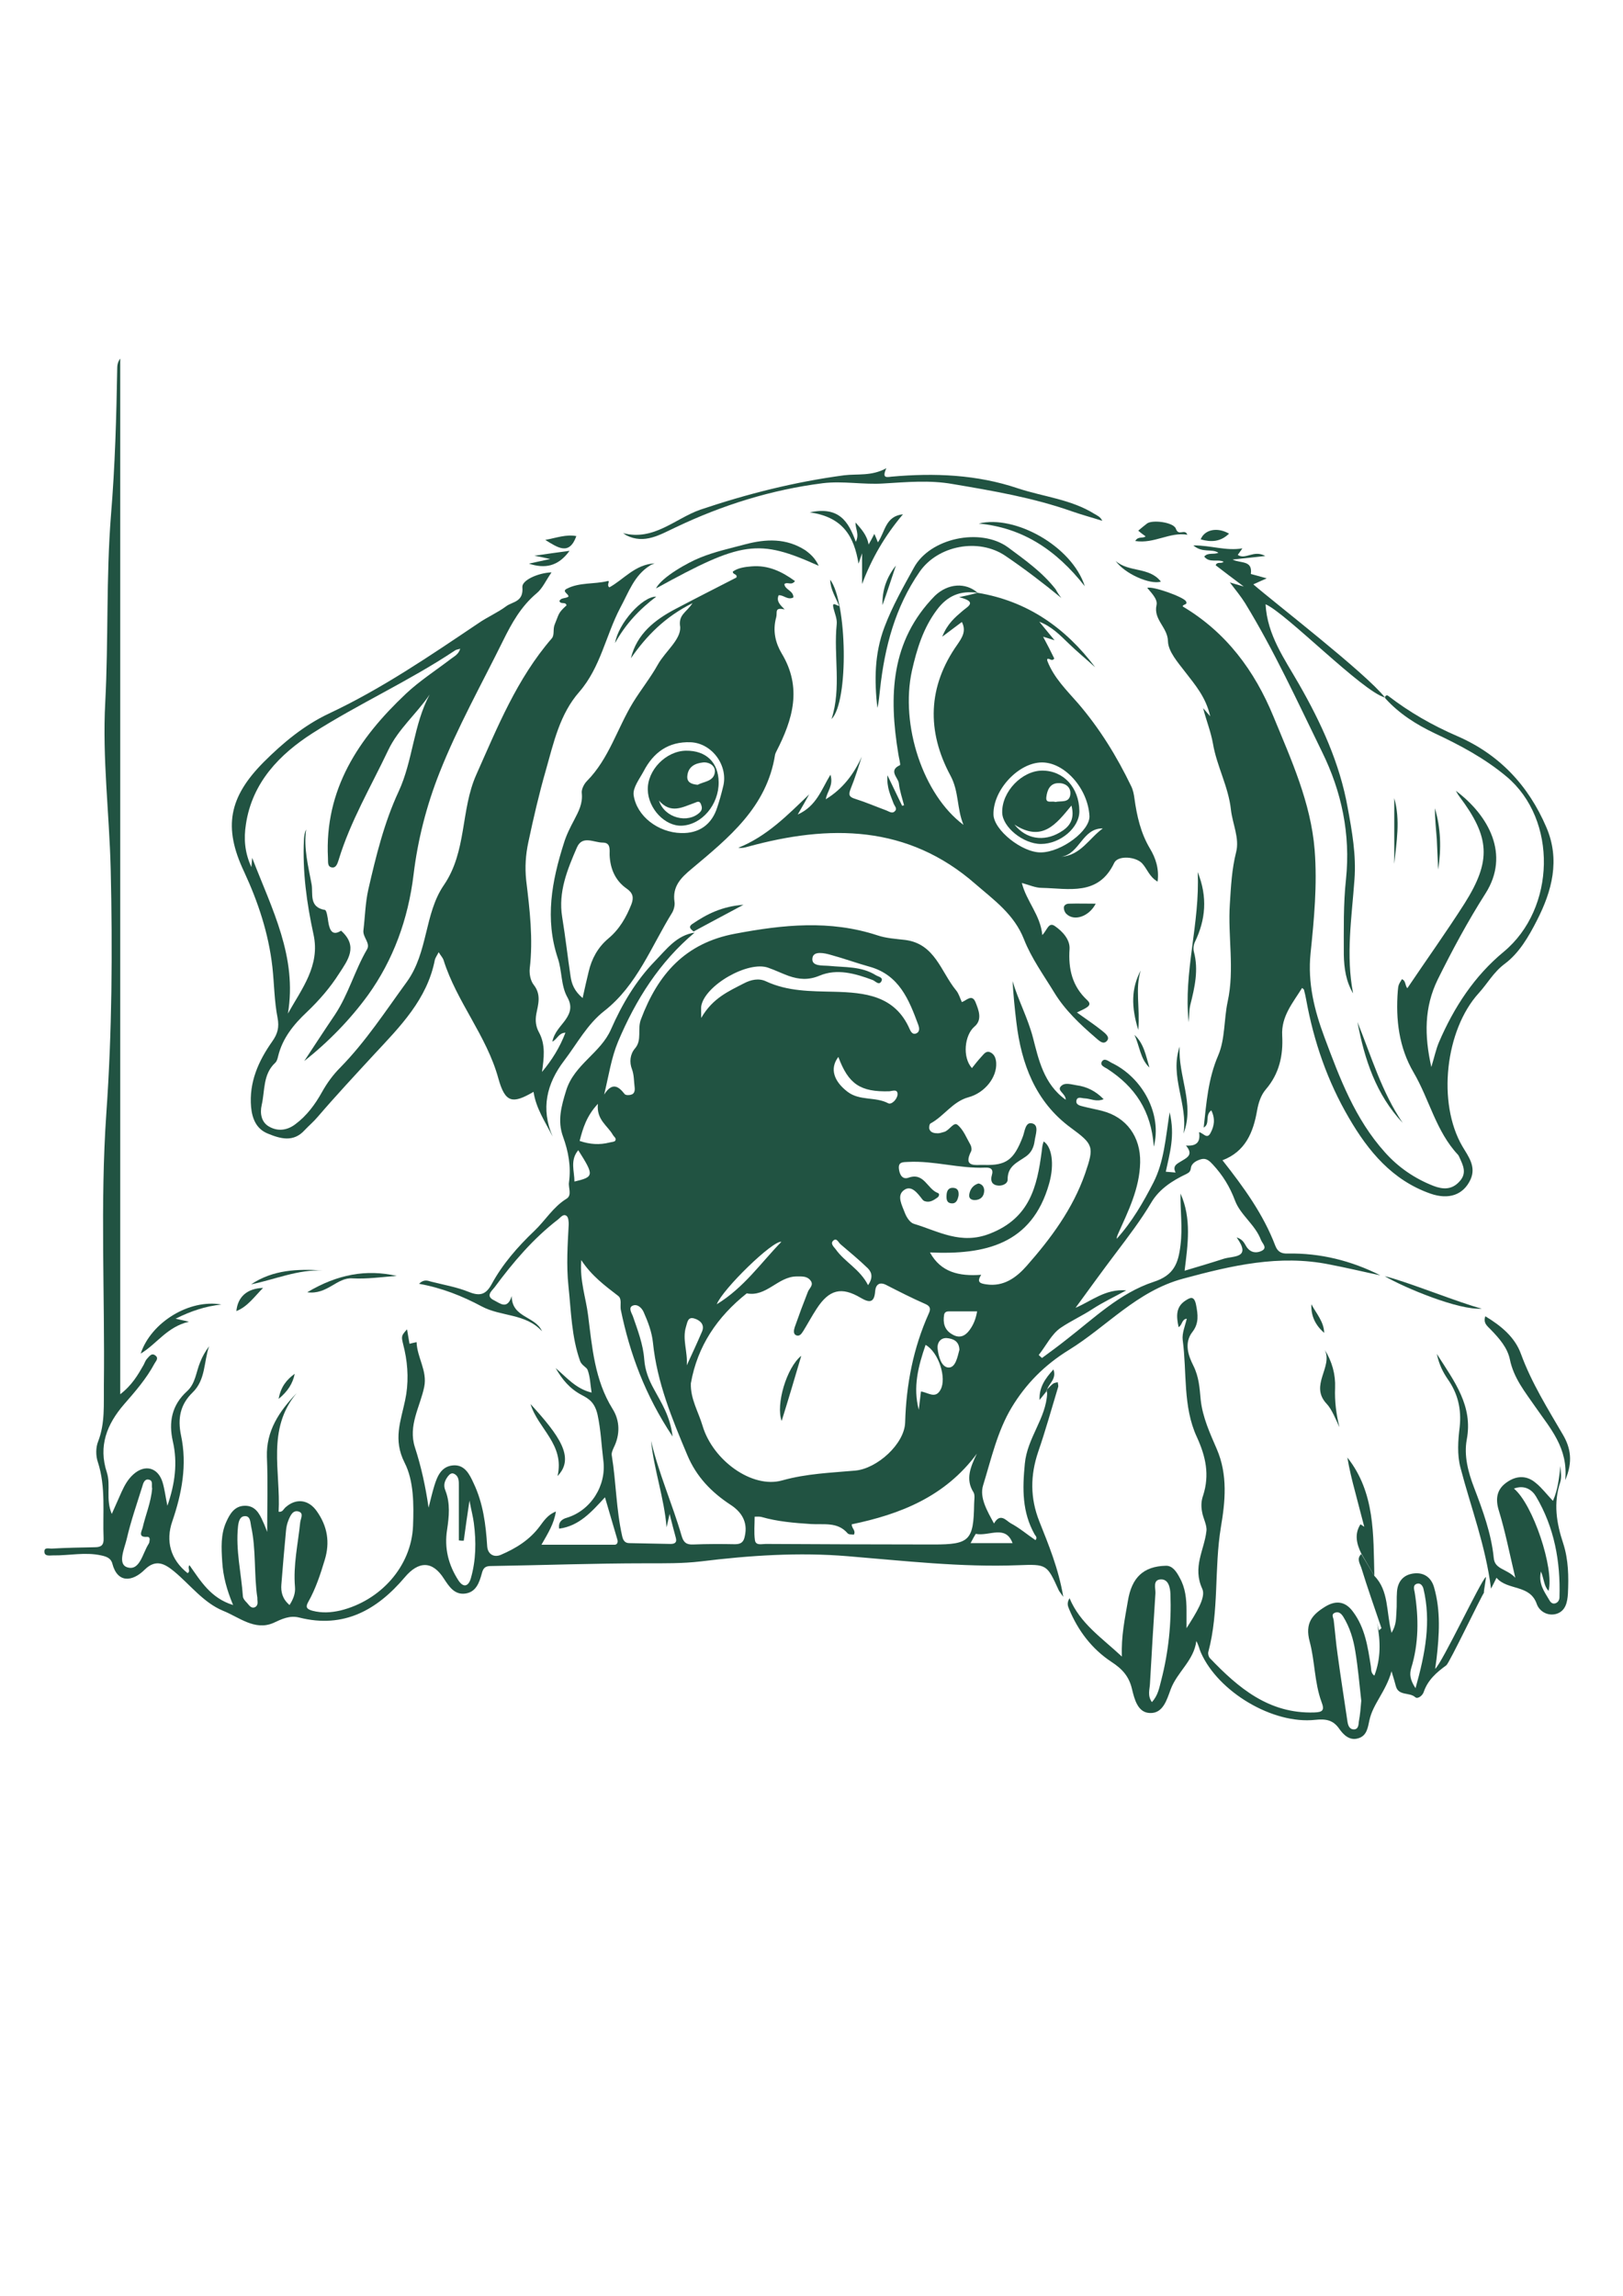 <?xml version="1.0" encoding="utf-8"?>
<!-- Generator: Adobe Illustrator 24.2.3, SVG Export Plug-In . SVG Version: 6.00 Build 0)  -->
<svg version="1.1" id="Layer_1" xmlns="http://www.w3.org/2000/svg" xmlns:xlink="http://www.w3.org/1999/xlink" x="0px" y="0px"
	 viewBox="0 0 595.3 841.9" style="enable-background:new 0 0 595.3 841.9; fill: #215342;" xml:space="preserve">
<g>
	<path d="M384.1,509.5c0.7-0.7,1.4-1.5,2.2-2.1c0.5-0.3,1.1-0.4,1.7-0.5c0,0.6,0.3,1.3,0.1,1.8c-2.4,7.9-4.6,15.9-7.3,23.7
		c-2.9,8.6-3,16.9,0.4,25.5c3.4,8.6,7,17.1,8.8,27.7c-1.1-1.6-1.5-2-1.7-2.5c-4.3-9.4-4.3-9.5-14.8-9.1c-21,0.8-41.7-1.6-62.5-3.3
		c-18-1.5-36-0.3-53.9,1.9c-6.8,0.8-13.6,0.7-20.4,0.7c-18.9,0-37.8,0.7-56.7,1c-2.1,0-2.8,0.8-3.3,2.8c-0.9,3.3-2.1,6.8-6.1,7.3
		c-3.9,0.5-5.9-2.6-7.8-5.5c-4.2-6.6-9.3-6.5-14.4-0.4c-10.1,11.9-22.3,18.8-38.6,14.7c-3.5-0.9-6.4,0.5-9.6,2
		c-6.8,2.9-12.6-2.2-18.4-4.5c-7.2-3-12-9.5-17.9-14.4c-3.4-2.8-6.7-4.7-10.8-0.7c-4.5,4.5-10,5.1-11.9-2.2c-0.5-2-2.2-2.6-4.1-3
		c-5.9-1.3-11.8,0.1-17.7,0c-1.1,0-3,0.4-3.1-1.2c-0.2-2,1.8-1.2,2.8-1.3c5.2-0.3,10.5-0.4,15.8-0.5c2.3,0,3.2-0.9,3.1-3.2
		c-0.4-9.3,0.9-18.8-2.1-28c-0.8-2.3-0.8-5.4,0.1-7.6c2.6-6.7,2-13.7,2.1-20.6c0.4-33.2-1.4-66.5,0.9-99.7
		c2.1-29.9,2.3-59.7,1.6-89.6c-0.5-20.3-3.1-40.7-2-61c1.2-22.9,0.3-45.9,2.1-68.7c1.5-18.1,2-36.1,2.3-54.2c0-1.1,0.3-2.2,1.1-3.3
		c0,126.3,0,252.6,0,379.8c4.3-3.3,6.5-7.1,8.6-10.8c0.4-0.8,0.7-1.7,1.3-2.3c0.8-0.8,1.6-2.2,3-1.1c1.3,1,0.2,2-0.3,2.9
		c-3,5.6-7.1,10.3-11.2,15c-6.3,7.3-9.5,15.3-6.3,25c1.5,4.7-0.5,9.8,1.8,15.2c1.4-3.1,2.5-5.6,3.6-8.1c1.1-2.4,2.3-4.6,4.3-6.4
		c4.2-3.8,9-2.6,10.7,2.8c0.8,2.6,1.1,5.4,1.8,8.7c2.8-8.1,3.8-15.8,2-23.6c-1.6-7.1-0.4-13.3,5.2-18.4c3.1-2.8,3.3-7,4.8-10.6
		c0.8-2.1,1.9-4,3.3-5.9c-2,5.7-1.2,12.3-6.1,17c-4.5,4.4-5.5,9.5-4.2,15.7c2.3,10.8,0.3,21.3-3.2,31.5c-2.5,7.2-0.7,14,5.6,19
		c1.3-0.7-0.2-1.9,0.7-2.9c4.1,5.8,7.8,12.1,16,14.6c-2.3-5.5-3.7-10.6-4-16c-0.3-4.9-0.6-9.9,1.5-14.5c1.3-2.9,3-5.8,6.7-5.9
		c3.8-0.1,5.4,2.7,6.7,5.7c0.7,1.4,1.2,2.9,1.6,3.9c0-8.9,0.3-18.2-0.1-27.5c-0.3-9.6,4.5-16.7,10.9-23.4
		c-11.1,13.3-5.8,28.8-6.6,43.5c1.5,0.2,1.8-1,2.5-1.6c3.9-3.5,8.5-2.9,11.5,1.4c3.9,5.5,4.9,11.4,2.9,17.9
		c-1.6,5.3-3.3,10.5-6,15.3c-1.1,1.9-0.7,2.7,1.5,3.3c3.5,0.9,6.8,0.7,10.3-0.1c14.6-3.6,26-16.1,26.6-31c0.3-7.8,0.3-16.6-3.1-23.2
		c-4.3-8.5-1.4-15.2,0.2-22.9c1.3-6,1.1-12.4-0.2-18.3c-1.1-5-1.7-4.9,0.9-7.7c0.3,1.9,0.6,3.5,0.9,5.3c0.8-0.2,1.6-0.4,2.6-0.6
		c0.2,5.7,4,10.5,2.8,16.4c-1.5,7.3-6,14.2-3.4,22.2c2.3,7.1,3.9,14.4,5,22.1c0.7-2.7,1.3-5.4,2.1-8c1.1-3.6,2.6-7.1,6.8-7.5
		c4.3-0.4,6.1,3.2,7.6,6.5c3.5,7.3,4.5,15.2,5,23.2c0.2,2.8,2.4,4.2,5,3.1c5.6-2.4,10.6-5.5,14.3-10.5c1.5-2,2.9-4.2,5.9-5.4
		c-0.7,4.5-2.8,7.8-5.3,12.2c9.4,0,18.1,0,26.8,0c0.9,0,1.3-0.8,1.1-1.7c-1.5-5-2.9-10-4.6-15.7c-4.9,5.3-9.4,10.5-16.8,11.5
		c-0.4-2.4,1-3.5,2.8-4c8.9-2.7,14.6-11.9,13.4-21c-0.7-5.6-0.9-11.1-2.1-16.7c-1-4.5-3.1-5.9-5.8-7.3c-4.4-2.3-7.2-5.7-9.6-9.9
		c4,3.4,7.4,7.6,13.2,9c-0.5-3-0.5-5.8-1.5-8.4c-0.4-0.9-2.1-1.6-2.7-3.1c-3.2-9-3.3-18.3-4.3-27.6c-0.8-7.6-0.3-15.1,0.1-22.6
		c0-1-0.1-2.6-0.8-3.1c-1.2-0.9-2.2,0.6-3.1,1.3c-9.1,7-16.5,15.7-23.3,24.9c-1,1.3-3.5,3.2-0.1,4.8c2.2,1.1,4.8,3.5,6.4-1.6
		c0,8,8.7,7.3,11.1,12.9c-6-6.6-15-5.3-22.1-9.1c-7.1-3.8-14.6-6.8-23-8.3c1.7-1.7,3.1-1.2,4.4-0.8c4.7,1.2,9.5,2,13.9,3.8
		c4,1.6,6.2,1,8.3-2.8c4-7.4,9.6-13.8,15.7-19.6c4-3.8,6.9-8.8,11.8-11.8c2.1-1.3,0.6-4,0.9-6c0.8-5.8-0.2-11.3-2.2-16.8
		c-2.1-5.8-0.6-11.2,1.2-17c3-9.5,12.6-13.6,16.4-22.3c4-9.1,9.1-17.8,16.1-25c4.2-4.3,8-9.6,14.7-10.5l-0.1,0
		c-12.9,10.8-21.6,24.6-28.1,40c-2.5,6-3.4,12.4-5.1,19.4c3-4.7,5.3-3,7.5-0.2c0.4,0.5,1.7,0.5,2.5,0.2c1.1-0.3,1.3-1.5,1.2-2.5
		c-0.3-2.3-0.2-4.7-1-6.8c-1-2.6-0.7-5.5,1.1-7.6c2.7-3.1,0.8-7.1,2.2-10.7c6.2-16.5,16.2-28,34.6-31.4c17.5-3.3,34.7-5.1,52.1,0.6
		c3.2,1.1,6.8,1.3,10.2,1.7c11,1.4,13.1,11.7,18.7,18.5c1,1.2,1.4,2.8,2.1,4.3c1.7-0.6,3.7-3.1,5,0c1.2,3,2.6,6.5-0.4,9
		c-3.6,3.1-4.5,11.2-0.9,15.2c1.1-1.4,2.2-2.8,3.4-4.1c0.9-0.9,1.7-2.4,3.3-1.7c1.6,0.7,2.1,2.3,2.2,3.9c0.3,5.3-4.2,11-10.2,12.6
		c-5.8,1.6-8.9,6.9-13.9,9.6c-0.4,0.2-0.6,1.5-0.4,2.1c0.5,1.3,1.8,1.5,3.1,1.5c0.8,0,1.5-0.3,2.3-0.5c1.9-0.5,3.5-3.8,4.9-2.6
		c2.2,1.8,3.3,4.8,4.8,7.4c0.3,0.6,0.5,1.7,0.2,2.3c-3.1,6.1,1.8,4.9,4.7,5c8.2,0.3,11-1.9,14.2-10.2c0.8-1.9,0.9-5.8,3.6-5
		c2.5,0.7,1.1,4.1,0.8,6.4c-0.3,2.3-1.2,4.3-3.2,5.7c-3.1,2.2-6.8,3.5-6.7,8.5c0,1.6-2.2,2.5-4,2.1c-2-0.4-2.3-2-1.8-3.7
		c0.7-2.3-0.5-2.9-2.4-2.8c-9.5,0.4-18.8-2.6-28.3-2.1c-1.8,0.1-3.6-0.1-3.4,2.4c0.2,2.1,1.2,4.2,3.5,3.4c5.8-2.1,6.9,4.2,10.8,5.6
		c0.8,0.3,0.4,1.3-0.2,1.7c-1.4,1-2.8,1.9-4.6,1.3c-0.4-0.1-0.8-0.5-1-0.8c-1.7-2.2-4-5.3-6.7-3.2c-2.7,2-0.6,5.6,0.4,8.3
		c0.6,1.6,1.9,3.6,3.3,4c9,2.7,17.2,7.8,27.9,3.6c14.6-5.7,17.3-17.2,19-30.2c0.1-0.6,0.1-1.1,0.2-1.7c0.1-0.6,0.3-1.3,0.5-1.9
		c2.9,1.8,4.1,8.1,2,15.5c-6.3,22.3-23.6,26.1-43.7,25.2c4,7.3,10.7,8.8,18.8,8.2c-1.9,2.9-0.1,3.2,1.8,3.5c6.5,1,11.2-2.6,14.9-6.8
		c8.9-10.1,16.9-20.9,21.4-33.8c3.4-9.9,3.1-10.7-5.2-16.8c-13.1-9.6-18.2-23.6-20-38.7c-0.6-4.9-1.1-10-1.4-15.1
		c2.1,7.1,5.6,13.5,7.5,20.8c2,7.7,3.9,17,12,22.7c0-2.3-3.3-3.3-1.8-4.9c1.4-1.6,3.8-0.7,5.8-0.4c3.7,0.5,7,2.1,9.9,5.1
		c-2.7,1.1-4.7-0.2-6.9-0.3c-1.1,0-2.8-0.9-3.1,0.9c-0.2,1.5,1.4,1.8,2.6,2.1c2.3,0.6,4.6,1,6.9,1.6c8.9,2.3,14.1,9.5,13.9,18.9
		c-0.2,9.6-4.4,17.9-8.2,26.4c-0.2,0.5-0.4,1-0.4,1.6c5.6-6.2,9.7-13.3,13.5-20.7c3.8-7.5,4.4-15.8,5.9-25.7
		c2.1,8.6,0,15.1-1.4,21.8c1.4,0.1,2.4,0.2,3.6,0.3c-1.4-2.7,1-3.4,2.3-4.3c2.2-1.3,4.2-2.4,1.5-5.6c3.9,0.3,5.4-1.3,4.8-4.9
		c1.5,0.2,2.9,2.8,4.2,0.3c1.4-2.6,1.8-5.2,0.3-8.3c-2.5,1.8-0.3,4.9-2.8,6.3c1-9,1.6-17.8,5.3-26.4c2.6-6,2.1-13.3,3.5-19.8
		c2.6-11.9,0-23.9,0.8-35.8c0.4-6.4,0.7-12.7,2.3-19c1.3-5.1-1.3-10.3-1.9-15.5c-0.9-8.5-5.2-16-6.6-24.3c-0.8-4.5-2.5-8.6-3.6-13
		c0.6,0.7,1.2,1.4,2.6,3c-1.6-7.1-5.6-11.6-9.2-16.3c-2.7-3.5-6.2-7.5-6.3-11.2c-0.1-5.2-5.4-7.9-4.2-13.3c0.5-2.1-1.8-4.4-3.4-6.3
		c1.8-0.8,13.3,3.3,14.2,4.9c0.8,1.4-1.2,1-1.2,1.9c16,9.5,26.4,23.6,33.3,40.4c6.5,15.8,13.7,31.5,15.1,48.9
		c1,12.7-0.2,25.3-1.5,37.9c-1.1,10.9,1.4,20.9,5.1,30.8c5.6,15,11.2,30,22.2,42.2c4.9,5.5,10.9,9.6,17.8,12.3
		c3.4,1.3,6.7,1.5,9.5-1.6c2.9-3.1,1.3-6,0-8.9c-0.1-0.3-0.3-0.6-0.5-0.9c-8.1-8.6-10.5-20.3-16.3-30.2c-5.4-9.2-6.6-19.4-5.8-29.9
		c0.2-2.1,0.2-2.2,1.5-4.3c1.5,0.5,1.1,2.3,2,3.3c7-10.4,14.3-20.6,21-31.1c9.9-15.7,9.3-24.3-1.9-39.2c-0.4-0.5-0.7-1-1.3-2.1
		c12.1,9.1,19.9,23.4,10.9,37.6c-6.5,10.2-12.2,20.8-17.6,31.7c-4.9,10.1-4.9,20.4-2.3,32c1.1-3.6,1.7-6.5,2.8-9.1
		c5.5-12.8,13-24.3,23.8-33.2c19-15.8,19.8-48.4,1-64.2c-8-6.7-17-11.5-26.4-15.9c-6.7-3.2-12.9-7.1-18-12.7c-0.6-0.6,0.3-1.6,1-1
		c0,0,0,0,0,0c7.8,6,16.2,10.8,25.2,14.7c15.5,6.7,26.2,18.1,32.8,33.5c5.1,11.9,2.1,23.3-3.5,34.2c-3,5.9-6.5,11.9-11.7,15.8
		c-4.2,3.1-6.4,7.3-9.6,10.8c-12.3,13.5-15.3,40.3-6,56.2c2.2,3.7,5.1,7.4,3,12.1c-2.6,5.7-8,7.6-14.8,5.2
		c-13.9-4.9-22.7-15.5-29.8-27.7c-7.9-13.5-12.9-28-15.7-43.4c-0.2-1.2-0.5-2.4-0.8-3.6c0-0.2-0.3-0.3-0.7-0.7
		c-3.4,5.5-7.7,10.4-7.3,17.5c0.4,7.3-1.1,14-6,19.7c-1.8,2.1-2.7,4.9-3.2,7.7c-1.4,8.1-4.3,15.1-12.7,18.3
		c7.8,9.9,15,19.8,19.4,31.4c0.9,2.3,2.4,2.9,4.6,2.8c11.9-0.2,23.2,2.6,33.9,8c-6.2-1.3-12.4-2.8-18.7-4
		c-18.4-3.7-35.8,0.4-53.6,5.2c-17.1,4.6-28,17.6-42,26.2c-8.9,5.5-15.7,12.4-20.9,21c-5.3,8.8-7.5,18.9-10.5,28.6
		c-1.4,4.5,1.5,9.4,4,14c2.3-4.1,4.5-1,6.1-0.1c3.2,1.7,6,4.1,9.1,6.2c0.8-0.9,0.1-1.5-0.3-2.1c-4.6-8.2-4.5-16.6-3.6-25.9
		c0.9-9.6,7.8-16.6,8.2-25.9C383.8,510.2,384,509.9,384.1,509.5z M253.4,507.3c-0.2,5.7,2.8,10.5,4.3,15.6
		c3.8,12.7,18.2,23.1,29.2,20c8.9-2.5,17.8-2.8,26.8-3.6c8-0.7,18.1-9.8,18.3-17.7c0.4-14,3-27.3,8.7-40c0.7-1.5,0.6-2.6-1.3-3.4
		c-4.8-2.1-9.5-4.5-14.2-6.9c-2.6-1.4-4-0.2-4.2,2.2c-0.3,4.3-2.1,4.3-5.2,2.5c-7.2-4.3-11.7-3.1-16.3,4c-1.7,2.6-3.2,5.4-4.8,8
		c-0.6,0.9-1.3,2.2-2.6,1.7c-1.3-0.5-0.9-2-0.6-3c1.5-4.3,3.1-8.6,4.8-12.9c0.5-1.4,2.3-2.5,1-4.2c-1.3-1.7-3.2-1.5-5.2-1.5
		c-6.8,0.1-11,7.6-18.2,6.2C263.1,482.9,255.8,493.6,253.4,507.3z M246.7,526.8c-10.1-15.2-15.7-30.4-19-46.5c-0.3-1.7,0.5-4-1-5.1
		c-4.8-3.7-9.7-7.3-13.5-13.1c-0.6,7.6,1.7,13.8,2.5,20.2c1.5,11.8,2.4,23.8,9,34.4c2.7,4.3,2.8,9.4,0.4,14.2
		c-0.4,0.9-0.9,2-0.7,2.9c1.6,9.8,1.6,19.8,3.8,29.5c0.3,1.4,0.9,2.6,2.6,2.6c5,0.1,10.1,0.2,15.1,0.3c1.3,0,2.5-0.3,2-2.2
		c-0.7-2.6-1.4-5.2-2.3-8.8c-0.5,2.3-0.8,3.6-1.1,4.9c-0.9-10.8-4.6-21-5.7-31.7c2.8,11.9,7.8,23.1,11.2,34.8
		c0.7,2.4,1.7,3.3,4.2,3.2c5.1-0.2,10.3-0.2,15.4-0.1c2.2,0,3.2-0.8,3.6-3c1.2-5.3-1.4-9-5.3-11.5c-7-4.6-12.5-10.3-15.8-18.2
		c-5.6-13.3-11.1-26.6-12.6-41.2c-0.4-3.9-1.8-7.6-3.4-11.2c-0.7-1.6-2.3-3.1-4-2.4c-1.7,0.7-0.5,2.6,0,3.8
		c1.8,5.2,3.8,10.4,4.2,15.9c0.3,4,1.6,7.4,3.6,11C242.6,514.5,245.8,519.3,246.7,526.8z M433,437.7c4.1,9.1,2.7,18.6,1.5,28.3
		c5-1.5,9.8-2.9,14.4-4.4c3.6-1.1,10.2-0.1,4.7-7.8c2.6,0.8,2.9,2.5,3.8,3.7c1.5,2,3.6,2.1,5.4,1.2c2.2-1.1,0.2-2.7-0.3-4
		c-2.1-5.6-7.5-9.1-9.5-14.4c-1.9-5.1-4.5-9.3-8.1-13.2c-1.2-1.3-2.4-2.5-4.3-2c-1.8,0.5-3.6,1.5-3.8,3.3c-0.2,1.3-0.7,1.6-1.6,2.1
		c-5.1,2.4-9.9,5.5-12.8,10.3c-3.9,6.6-8.5,12.6-13.1,18.7c-5,6.6-9.9,13.4-14.8,20.1c5.9-2.5,10.9-7,18.6-6.4
		c-4.6,2.5-8.6,4.4-12.3,6.8c-3.8,2.5-8,4.4-11.7,6.9c-3.4,2.3-5.4,6.6-8.1,10c0.4,0.4,0.8,0.8,1.2,1.1c3-2.2,6-4.4,8.9-6.7
		c10.2-7.9,19.6-17.1,32-21.2c7.5-2.4,9.1-6.8,9.9-13.5C433.8,450.1,432.9,444,433,437.7z M358.3,533.1
		c-11.7,15.8-28.1,22.2-45.9,25.9c0,1.6,1.6,2.2,0.8,3.8c-0.7-0.1-1.9,0-2.3-0.5c-3.7-4.3-8.7-3.1-13.4-3.4
		c-6.2-0.4-12.3-0.9-18.2-2.6c-0.8-0.2-1.7-0.1-2.5-0.1c0,2.9-0.3,5.8,0.1,8.6c0.3,2.1,2.5,1.4,3.9,1.4c20.6,0.1,41.2,0.2,61.7,0.2
		c13.1,0,14.6-1.5,14.8-14.8c0-1.5,0.4-3.2-0.2-4.3C354,542.5,356,537.9,358.3,533.1z M257.2,373.3c4.2-7.3,10.1-9.8,15.7-12.7
		c2.5-1.3,5.4-2,8.1-0.7c8,3.7,16.4,3.6,24.9,3.8c11.3,0.3,22.4,1.3,27.8,13.8c0.4,0.9,1.1,2,2.3,1.5c1.5-0.6,1.2-2.1,0.8-3.2
		c-3.4-9.2-7-18.3-17.9-21.3c-4.7-1.3-9.3-3-14.1-4.3c-2.4-0.7-6.4-1.6-6.8,1.1c-0.5,3.2,3.7,2.7,6,2.9c5.9,0.6,11.9,0.1,17.2,3.4
		c0.9,0.6,3,0.8,2,2.4c-0.9,1.4-2.1-0.2-3.1-0.6c-6.4-2.4-13.1-4.3-19.5-1.6c-4.1,1.7-7.5,1.4-11.3,0.1c-2.5-0.9-4.9-2.1-7.5-3
		c-7.3-2.7-23.3,6.4-24.6,14.1C257.1,369.8,257.2,370.7,257.2,373.3z M170.1,565c-0.6,0-1.2,0-1.8-0.1c0-6.7,0-13.3,0-20
		c0-1.6,0.1-3.5-1.7-4.4c-0.9-0.5-1.7,0.1-2.3,0.9c-1.2,1.6-1.8,3.2-0.9,5.3c1.8,4.6,1.3,9.5,0.6,14.2c-1.1,6.9,0.5,13,4.1,18.6
		c1.8,2.8,3.7,2.4,4.6-0.7c1.9-6.6,2-13.4,1.1-20.3c-0.3-2.3-0.9-4.5-1.6-8.2C171.3,556.2,170.7,560.6,170.1,565z M94.4,586
		c-1.3-8.7-0.4-17.7-2.3-26.3c-0.3-1.4-0.2-3.7-2.2-3.7c-2,0-2.4,2.1-2.6,3.8c-0.9,8.7,1.2,17.1,1.8,25.7c0.1,0.8,0.8,1.6,1.4,2.2
		c0.8,0.8,1.5,2.3,3,1.7C95,588.6,94.3,587.1,94.4,586z M55.8,545.9c-0.3-1.2,0.5-3-1.3-3.3c-1.5-0.3-2,1.4-2.3,2.5
		c-2,6.4-4.2,12.7-5.7,19.2c-0.8,3.5-3.6,9.4,0.3,10.5c4.5,1.3,5.5-5.2,7.7-8.6c0.2-0.3,0.3-0.6,0.3-0.9c0.2-0.8,0.2-1.8-0.9-1.7
		c-3.3,0.2-2-1.9-1.6-3.3C53.4,555.5,55.4,550.9,55.8,545.9z M106.2,588.6c1.4-2.2,2.2-4.3,2-6.6c-0.7-8,1.1-15.8,1.9-23.6
		c0.1-1.4,1.5-3.5-0.6-4.1c-2.1-0.6-3,1.5-3.7,3.2c-0.5,1.2-0.8,2.6-0.9,3.9c-0.6,6.5-1.2,13.1-1.7,19.7
		C103,583.7,103.5,586.3,106.2,588.6z M339.5,493.2c-2.7,7.8-4.7,15.5-2.5,23.8c0.3-2.2,0.5-4.5,0.8-6.7c2.6,0.3,5.3,2.9,7.2-0.7
		C347.3,505.4,344.3,495.9,339.5,493.2z M307.5,387.6c-3.3,4.3-1.6,9,3.4,12.8c4.5,3.4,10.2,1.7,14.9,4.2c1.2,0.6,3.2-1.4,3.4-3.1
		c0.2-2.3-1.9-1.4-3-1.3C315.6,400.5,311.2,397.6,307.5,387.6z M212.6,418.4c3.8,1.3,7.3,1.5,10.9,0.6c0.7-0.2,1.7-0.2,2.1-0.6
		c0.7-0.9-0.4-1.5-0.8-2.2c-1.9-3.4-6.1-5.5-5.5-11.4C215.1,409.3,213.8,413.8,212.6,418.4z M358.4,480.9c-3.7,0-7,0-10.3,0
		c-0.8,0-1.6,0.2-1.8,1.2c-0.5,3,0.1,5.6,2.9,7.2c2.6,1.6,4.7,0.8,6.4-1.5C357,485.9,357.9,483.8,358.4,480.9z M262.9,478.3
		c10-6.1,16.1-15.1,23.7-22.9C283.5,454.8,265.1,472.7,262.9,478.3z M251.9,500.7c1.9-4.1,3.8-8.2,5.6-12.4c1.1-2.6-0.8-4.2-2.9-4.8
		c-2.4-0.7-2.5,1.6-3,3.1C250.2,491.2,252.3,495.8,251.9,500.7z M318.4,471.3c1.8-2.6,1.5-4.6-0.1-6.2c-3.2-3.1-6.6-5.9-10-8.8
		c-0.8-0.7-1.4-2.4-2.6-1.4c-1.3,1.1,0.1,2.3,0.8,3.2C309.8,462.8,315.4,465.4,318.4,471.3z M351.9,495c-0.1-3.2-2.3-4.1-4.7-4.3
		c-2.3-0.1-3.5,1.8-3.3,3.8c0.3,2.9,1.4,6.9,4,7C350.5,501.6,351.2,497.6,351.9,495z M212.1,421.8c-3.1,3.7-1.4,7.7-1.4,11.5
		C217.9,431.6,218,431.1,212.1,421.8z M371.4,565.9c-2.6-6.9-8.6-2.4-13.5-3.4c-0.4,0.6-1,1.7-1.9,3.4
		C361.7,565.9,366.8,565.9,371.4,565.9z"/>
	<path d="M254,221.2c-10.1,5-16.9,12-22.6,20.2c2.2-9,8.8-14.1,16.4-18.1c7.4-3.9,14.9-7.7,22.3-11.5c0.5-1.4-1.4-1-1.3-2.2
		c2-1.4,4.5-1.7,6.9-1.9c6.1-0.5,11.1,1.9,15.9,5.4c-1.4,1.8-2.7,0.1-3.9,1.1c0.2,2.1,3.4,2.4,3.3,4.9c-2.1,1.1-3.6-1-5.4-0.8
		c-0.9,2.1,0.4,3.4,2.2,5.2c-3.9-0.9-2.6,1.1-3.1,2.9c-1.4,5-0.2,9.5,2,13.2c7.6,12.6,4.1,24.2-1.9,35.9c-0.2,0.4-0.4,0.8-0.5,1.2
		c-3,19.3-17,30.5-30.7,42c-4,3.3-7,6.5-6.2,12c0.2,1.2-0.2,2.8-0.8,3.9c-7.7,12.4-12.9,26.7-24.9,36.1c-6.3,4.9-10,12-14.8,18.3
		c-6.4,8.4-8.6,17.6-4.2,27.8c-2.7-5.4-6.1-10.3-7-16.4c-7.7,4.5-10.4,4.1-12.9-4.9c-4.3-15.7-15.3-28.1-20.1-43.4
		c-0.3-0.9-1-1.6-1.8-2.9c-0.6,1.2-1.2,2-1.4,2.8c-2.8,14.5-12.8,24.5-22.2,34.6c-7,7.6-14,15.1-20.7,22.9c-1.5,1.8-3.3,3.3-4.9,5
		c-4.1,4.5-8.9,3.1-13.5,1.2c-4.2-1.7-5.7-5.5-6.1-9.7c-0.8-9.1,2.7-16.9,7.7-24c2-2.8,2.7-5.2,2-8.8c-1.2-6.1-1.2-12.4-1.9-18.7
		c-1.4-12.2-5.2-23.7-10.4-34.9c-7.7-16.3-5.5-27.3,7.2-40.1c7.1-7.1,14.8-13.5,23.9-17.8c19.4-9.1,37.1-21.2,54.8-33.1
		c3.3-2.3,7.1-3.9,10.3-6.3c2.3-1.7,6.4-1.5,5.9-7c-0.2-2.5,5.7-5.2,10.7-5.4c-2.1,3-3.3,5.9-5.5,7.7c-5.7,4.8-9.1,10.9-12.3,17.4
		c-7.9,16-16.7,31.7-23.3,48.4c-4.8,12.1-8,24.8-9.5,37.3c-2,16.5-7.5,31.4-16.7,44.2c-6.4,8.8-14.4,17.1-23.4,24.2
		c3.7-5.6,7.4-11.3,11.2-16.9c5-7.5,7.3-16.3,11.8-24c1.4-2.3-1.6-4.5-1.3-7c0.6-5,0.7-10.1,1.8-15c2.8-12.2,5.8-24.5,11.1-35.9
		c5.3-11.4,5.4-24.4,11.4-35.6c-4.8,7.1-11.5,12.6-15.2,20.4c-6.3,13.3-13.9,26.1-18.2,40.3c-0.4,1.2-0.9,3-2.5,2.7
		c-1.7-0.3-1.3-2.1-1.4-3.4c-1.3-25.3,11.3-44,28.6-60.3c5-4.7,10.9-8.5,16.4-12.7c1.3-1,2.9-1.7,3.5-3.8c-0.9,0.3-1.5,0.3-2,0.7
		c-16.8,11.2-35.3,19.5-52.2,30.3c-12,7.7-22.1,18-24.4,33.4c-0.8,5.2-0.5,10.2,2,15.7c0.1-1.3,0.2-1.9,0.3-3.4
		c7.3,18.9,16.6,36.4,13.1,57.1c5.1-9.1,11.9-17.6,9.4-29c-2.5-11.5-4.1-23.1-3.5-35c0.1-1.2,0.2-2.3,0.8-3.5
		c-1,6.9,0.8,13.5,2,20.1c0.6,3.4-1.1,8.4,4.9,9.4c0.6,0.1,1,2.8,1.2,4.3c0.5,3.3,1.6,5.3,4.7,3.3c6.4,5.7,2.5,10.8-0.7,15.7
		c-3.3,5.2-7.3,9.8-11.8,14.1c-4.8,4.5-9,9.6-10.6,16.3c-0.2,0.9-0.5,1.9-1.1,2.4c-4.5,4.2-3.7,10.2-4.9,15.4c-0.7,3-0.2,6.4,2.8,8
		c3.2,1.8,6.6,1.3,9.5-0.9c4.2-3.1,7.3-7.3,9.8-11.8c1.9-3.4,4.1-6.4,6.8-9.1c9.3-9.5,16.5-20.6,24.3-31.3
		c7.9-10.9,6.4-25,13.6-35.5c8.5-12.4,6.1-27.5,11.9-40.5c7.8-17.5,14.9-35.2,27.7-50c1.1-1.3,0.3-3.4,1.1-5.2
		c1.6-3.8,1.1-4,4.3-6.9c-0.3-1.5-2.2-0.2-2.6-1.6c0.6-1.3,2.1-0.8,3.3-1.6c0.2-1-2.6-1.9-0.6-2.9c4.6-2.4,10-1.6,14.9-2.8
		c1.3-0.3-0.5,1.4,0.7,2.3c5.3-2.9,9.4-8.4,16.6-8.8c-0.6,0.3-1.2,0.4-1.7,0.8c-5.8,3.6-7.8,9.8-10.9,15.5
		c-5.3,10.1-7.2,21.8-15,30.8c-7.2,8.2-9.4,18.6-12.3,28.8c-2.5,8.7-4.5,17.4-6.4,26.3c-1,4.7-1.3,9.2-0.8,14
		c1.3,10.8,2.6,21.5,1.3,32.4c-0.2,2,0.3,4.5,1.5,6c2.8,3.6,1.6,7.1,0.9,10.7c-0.4,2.4-0.2,4.5,1,6.7c2.5,4.6,1.8,9.5,1.1,14.5
		c3.6-4.3,6.5-8.9,8.6-14.4c-2.5,0.1-2.9,2.3-4.8,3.3c0.7-3.5,3.1-5.6,4.8-8c1.9-2.7,2.5-5.1,0.7-8.3c-2.4-4.3-1.9-9.6-3.5-14.3
		c-4.8-14.4-2.2-28.3,2.2-42.1c0.9-3,2.3-5.8,3.8-8.6c1.6-3.1,3.2-6,2.8-9.8c-0.2-1.4,0.8-3.4,1.9-4.5c8.1-8.2,11.1-19.3,16.9-28.8
		c2.9-4.7,6.5-9.2,9.1-13.9c2.7-4.8,8.4-9.1,8.2-13.7C248.7,225.4,251.7,224.7,254,221.2z M213.7,366c0.8-3.7,1.5-6.7,2.2-9.6
		c1.1-4.8,3.4-9,7.2-12.2c4.1-3.4,6.6-7.8,8.5-12.6c0.9-2.4,0.6-4.1-1.7-5.7c-4.2-2.9-6.1-7.3-6.3-12.4c0-2,0.4-4.5-2.5-4.5
		c-3.3,0-7.5-2.8-9.5,1.8c-3.5,8.1-6.9,16.3-5.4,25.5c1.2,7.3,2,14.6,3.1,21.9C209.7,360.8,210.6,363.4,213.7,366z M249.8,305.5
		c6.6,0.2,11.3-3.1,13.3-9.5c0.8-2.4,1.5-4.9,2.1-7.4c2.1-7.7-4-16.1-11.9-16.4c-8.1-0.3-13.6,3.7-17.2,10.6c-1.5,2.8-4,6-3.7,8.7
		C233.5,299.4,241.5,305.3,249.8,305.5z"/>
	<path d="M358.6,217.4c18.2,3,32.2,12.8,43.1,27.3c-3.2-2.9-6.6-5.7-9.7-8.7c-3.2-3.1-6.3-6.3-10.8-8c1.7,2.1,3.4,4.1,5.6,6.8
		c-1.6-0.5-2.5-0.8-4.2-1.3c1.6,3,2.9,5.5,4.1,8c-1,1.3-1.7-0.3-2.6,0.2c0,0.2,0,0.6,0.1,0.8c2.4,6.1,7,10.6,11.2,15.4
		c7.9,9.2,14.2,19.4,19.5,30.4c0.7,1.4,1,3,1.2,4.5c0.9,6.5,2.3,12.7,5.7,18.4c2.1,3.5,3.4,7.4,2.8,12.1c-3-1.7-3.8-4.6-5.6-6.6
		c-2.3-2.6-8.9-3.1-10.3-0.3c-5.8,12.3-16.7,9.4-26.6,9.2c-2.3,0-4.7-1.1-7.3-1.8c1.7,6.8,6.8,11.7,7.5,19.1
		c1.8-1.8,2.3-4.9,4.6-3.3c2.9,2,5.6,5,5.4,8.4c-0.5,7.4,1,13.7,6.5,18.8c2,1.9,0,2.7-3.8,4.5c3.6,2.6,6.5,4.5,9.1,6.6
		c1.1,0.9,3.1,2.3,2,3.7c-1.4,1.8-3.1-0.1-4.3-1.1c-5.7-4.9-11.2-10.1-15.1-16.5c-3.9-6.4-8.4-12.6-11.1-19.5
		c-3.6-9.2-11-14.4-17.8-20.3c-24.9-21.8-53.6-21.9-83.5-13.7c-1.1,0.3-2.1,0.6-3.5,0.4c10.5-4.2,18.1-12,26-19.6
		c-1.2,2.2-2.4,4.3-4.2,7.4c6.9-3.1,8.7-9.2,12-14.6c1.2,4-1.3,6.2-1.7,9c6.2-3.8,10.2-9.1,13.2-15.6c-1.3,3.9-2.5,7.9-4.1,11.8
		c-0.9,2.3-0.5,3,1.8,3.7c3.8,1.2,7.5,2.8,11.3,4.2c1,0.4,2.2,1.3,3.1,0.3c1.1-1-0.2-2-0.5-3c-1-2.8-2.5-5.5-2.2-10.2
		c2.2,4.6,3.8,7.9,5.4,11.2c0.2-0.1,0.5-0.1,0.7-0.2c-0.7-2.7-1.6-5.3-1.9-8c-0.2-2.1-4-4.7,0.4-6.7c0.3-0.2-0.4-2.7-0.6-4.1
		c-3.5-21.2-2.9-41.4,13.4-58C347.7,213.9,354.2,213.5,358.6,217.4c-6.3-0.9-11.1,1-15,6.3c-5,6.7-7.3,14.3-9.1,22.2
		c-4.4,20,4.1,45.6,18.9,56.6c-2.5-6-1.6-12.2-4.8-18.1c-8.7-16.2-8.4-32.6,2.6-48.1c1.7-2.5,3.3-4.9,1.6-8.2
		c-2.1,1.6-4.2,3.1-7.2,5.4c1.9-4.8,4.7-7.1,7.5-9.5c2-1.7,5.5-3.3-1.3-5C355,218.3,356.8,217.9,358.6,217.4z M382.2,279.6
		c-8.6,0-18,10.1-17.8,19.1c0.1,5.7,10.5,14,17.4,13.9c7.6-0.1,18.1-8,17.8-13.4C399,289.1,390.5,279.6,382.2,279.6z M404.5,303.8
		c-7.6-0.1-8.4,9.4-15.3,10.4C396.4,313.7,399.5,307.4,404.5,303.8z"/>
	<path d="M504.1,577.9c5.4,5.5,4.3,13.2,6.3,20.9c1.9-3.1,1.6-5.5,1.8-7.7c0.2-2.5,0-4.9,0.2-7.4c0.3-3.9,2.5-6.3,6.3-6.7
		c3.7-0.4,6.3,1.6,7.3,5.1c2.5,8.7,1.9,17.5,0.9,26.3c-0.1,0.9-0.3,1.9-0.5,3.6c2.5-2,16.7-32.2,18.6-33.7c0.2,0.1-0.9,5.6-0.7,5.8
		c-0.9,1.1-12.7,25.8-13.8,26.6c-3.6,2.6-6.8,5.4-8.3,9.8c-0.4,1.3-2.2,2.7-3.1,1.9c-2.1-1.9-6.1-0.4-7.1-4
		c-0.3-1.2-0.7-2.5-1.6-5.5c-2.1,7.5-6.8,11.9-8.1,17.9c-0.6,2.7-0.9,5.8-4.2,6.7c-3.1,0.9-5.3-1.3-6.8-3.4c-2.3-3.4-5-3.8-8.9-3.4
		c-15.5,1.7-35.5-10.2-41.9-24.6c-0.6-1.3-0.8-2.7-1.7-4.3c-0.9,7.2-7,11.3-9.4,17.7c-1.4,3.8-2.8,8.9-7.6,8.7
		c-4.5-0.1-5.7-5.1-6.6-8.8c-1.1-4.7-3.6-7.4-7.6-10c-7.1-4.7-12.2-11.4-15.5-19.4c-0.4-1-0.9-2.1,0.2-3.9
		c3.9,9.3,11.7,14.4,19.2,21.4c-0.3-7.5,1.1-13.9,2.2-20.4c1.4-8.6,5.7-12.7,13.9-12.9c2.5-0.1,4,2.3,5.1,4.4
		c2.1,3.7,2.5,7.8,2.5,12c0,1.6,0,3.2,0,6.5c3.5-5.5,7.2-11.3,5.8-14.4c-3.7-8,0.7-14.2,1.5-21.2c0.3-2.2-1.2-4.6-1.6-7.1
		c-0.4-2.2-0.3-4,0.4-6c2.4-7.5,1-14.2-2.3-21.4c-5.2-11.2-3.6-23.7-5.2-35.6c-0.3-2.5,0.9-5.2,1.5-7.8c-1.9,0.2-1.6,2.3-3,3.1
		c-0.8-3.8-1.2-7.4,2.6-9.8c1.7-1.1,3.1-1.8,3.8,1.6c0.7,3.6,1.1,6.8-1.3,9.9c-3.3,4.2-1.4,9,0.3,12.4c2.1,4.2,2.3,8.3,2.7,12.5
		c0.7,6.5,3.4,12.3,5.9,18.1c4.1,9.5,3.1,19.3,1.5,28.7c-2.5,15.2-0.6,30.7-4.6,45.7c-0.2,0.6,0.1,1.7,0.5,2.2
		c10.5,11,21.7,20.5,38.3,20c3.2-0.1,3.9-0.8,2.7-3.9c-2.6-7.1-2.4-14.9-4.3-22c-1.9-7,1-10.1,6-13.1c4-2.3,7.3-1.5,9.9,2.1
		c4.4,5.9,5.4,12.9,6.5,19.9c0.2,1.1-0.1,2.5,1.3,3.5c2.4-6.3,2.3-12.5,1-19.3c0.2,0.9,0.4,1.8,0.7,2.7c0.3-0.3,0.6-0.6,0.9-0.8
		c-2.5-7.4-5.1-14.7-7.4-22.2c-0.5-1.5-1.8-3.3,0-5C500.9,572.5,502.5,575.2,504.1,577.9z M499.3,623.7c-0.7-6.2-1.2-12.2-2.2-18.2
		c-0.7-4.4-2-8.7-4.4-12.6c-0.7-1.1-1.6-2-3-1.5c-1.6,0.6-0.6,1.8-0.5,2.9c0.5,4.1,0.8,8.2,1.4,12.3c1.1,8.2,2.4,16.3,3.6,24.5
		c0.2,1.4,0.6,3.1,2.4,3.1c1.6,0,1.7-1.6,1.8-2.8C498.9,628.8,499.1,626.1,499.3,623.7z M422.5,624.2c2.3-2.5,2.7-5.3,3.4-7.9
		c2.7-10.4,3.8-21,3.4-31.8c-0.1-2.3-0.7-5.4-3.5-5.3c-3.1,0.1-1.9,3.3-2,5.1c-0.7,11-1.4,22.1-2,33.1
		C421.7,619.6,420.8,621.8,422.5,624.2z M519.2,619.1c3.6-12.8,5.8-24.4,2.9-36.5c-0.3-1.1-1.1-2.2-2.4-1.8c-1.6,0.5-1,2.1-0.8,3.2
		c1.5,9.4,1.5,18.7-1.3,27.8C517,613.9,517.1,615.9,519.2,619.1z"/>
	<path d="M527,496.5c6.6,10.3,13.3,19.1,11,31.4c-1.1,5.9,0.5,12,2.7,17.7c3.2,8.4,6.3,16.8,7.2,25.8c0.4,4.2,4.7,3.8,7.9,7.2
		c-2.2-9.3-3.7-17-6-24.5c-1.3-4.1-0.9-7.5,2.2-10c3.5-2.8,7.6-3.5,11.4-0.2c2.2,1.8,3.9,4.1,6.2,6.5c1.9-4.2,2.2-8.5,2.8-12.8
		c0,2,0.5,4.1-0.1,5.9c-2.6,7.7-1.4,15.1,1.1,22.6c1.9,5.9,2,12.1,1.7,18.3c-0.2,3.1-0.8,6.3-4.1,7.4c-3.2,1-6.3-0.8-7.3-3.5
		c-2.5-7.4-10.7-4.9-14.8-9.7c-0.6,1.3-1.1,2.2-2,4c-2-15.8-7.4-29.8-11.2-44.3c-1.3-4.9-0.9-10.1-0.3-15c0.7-6.6-0.7-12.4-4.5-17.7
		C529.3,503.2,527.9,500.6,527,496.5z M565.2,576.3c-1,4.5,1.2,7.3,2.9,10.2c0.5,0.9,1.1,1.8,2.3,1.5c1.1-0.3,1.6-1.3,1.6-2.3
		c0.4-13.1-1.9-25.6-8.6-36.9c-1.4-2.4-4.2-4.4-8.1-2.9c7,5.8,14.8,29.3,12.7,37.5C566.3,581.7,566.4,579.2,565.2,576.3z"/>
	<path d="M437.7,200c6.6,0,11.9,2.1,18,1.1c-0.8,1.1-1.2,1.7-1.7,2.4c2.9,1.9,5.8-2,10.1,0.4c-4.7,0.5-8,0.9-12,1.3
		c2.9,1.5,7.4,0.1,6.7,5.3c1.2,0.3,3,0.8,5.8,1.6c-2,0.9-3.2,1.4-4.9,2.2c8.1,7,41.3,32.6,48.3,41.5c-8.3-2.2-36.3-31-43.8-34.2
		c0.6,11.3,7,20.1,12.2,29.2c8.2,14.3,15,29.1,17.9,45.3c1.6,8.7,3.2,17.5,2.5,26.5c-1,13.9-3.2,27.7-0.5,41.7
		c-2.6-4.4-3.3-9.2-3.4-14.1c0-9.3-0.2-18.6,0.8-27.8c1.7-16.5-1.6-32.1-8.8-46.7c-9-18.4-17.5-37-28.2-54.5
		c-1.5-2.4-3.3-4.6-5.6-7.6c1.8,0.5,2.6,0.8,5.1,1.5c-4.3-3.2-7.3-5.5-10.3-7.8c0.5-1.5,2.1-0.4,2.9-1.3c-2.2-1.1-5.2,0.6-7.1-1.9
		c1.4-1.6,3.4-0.6,5.2-1.4C444.4,201.1,441,202.9,437.7,200z"/>
	<path d="M228.5,195.5c11.3,3,19.2-5.4,28.4-8.6c17.2-5.8,34.7-10.2,52.7-12.6c4.9-0.6,10.1,0.4,15.5-2.6c-1.7,3.8,0.1,3.3,1.9,3.1
		c15.7-1.4,31.3-0.8,46.4,4.3c9.4,3.1,19.5,4,28.1,9.4c1,0.6,2.1,1,2.8,2.5c-3.7-1.2-7.5-2.2-11.2-3.5c-14.2-5-28.9-7.5-43.7-10
		c-8.5-1.5-16.8-0.7-25.3-0.2c-7.4,0.5-14.9-1-22.3-0.1c-18.9,2.4-36.8,8-54,16.2c-5.6,2.6-11.4,6.3-18.1,2.9
		C229.2,196,228.9,195.7,228.5,195.5z"/>
	<path d="M389.3,219.3c-6.7-5.5-13.5-10.7-20.6-15.5c-9.8-6.6-24.7-3.8-31.4,5.9c-9,13-12.8,27.6-14.5,43c-0.3,2.3-0.4,4.6-1,6.9
		c-1.1-10-1.1-19.8,2.6-29.6c2.9-7.7,6.9-14.7,10.8-21.8c5.9-10.9,24.4-14.8,34.5-7.5c6.3,4.7,12.6,9.1,17.5,15.4
		C387.8,217.2,388.5,218.3,389.3,219.3z"/>
	<path d="M574.1,542.8c1.2-11.8-5.6-19.1-10.9-26.8c-3.8-5.5-8-10.6-9.4-17.5c-0.9-4.3-3.9-7.7-7-10.9c-1.1-1.2-2.9-2.3-2-4.9
		c5.8,3.5,10.9,7.7,13.1,13.9c3.9,10.6,9.8,20,15.4,29.6C576.1,531,577,536.1,574.1,542.8z"/>
	<path d="M318.6,199.7c0.6-1.1,1.3-2.3,2.1-3.9c0.5,1.1,0.8,1.8,1.3,3.1c2.7-3.9,2.7-9.6,9.2-10.3c-6.6,7.8-11.5,16.2-15,25.6
		c0-3.2,0-6.5,0-11.3c-0.8,2.3-1,3-1.3,3.8c-1.6-9.7-5.5-17.1-17.9-18.8c10.7-2.3,14.2,3.3,16.9,10.8c1.4-2.8-0.2-4.8-0.1-7.1
		C315.9,194,318,196.2,318.6,199.7z"/>
	<path d="M504.1,577.9c-1.6-2.7-3.2-5.5-4.8-8.2c-1.7-3.5-2.6-7.1-0.3-10.7c-0.3-0.2,0.2,0.1,1.4,0.9c-1.3-4.8-2.3-8.9-3.4-13
		c-1.1-4.1-2.1-8.2-2.8-12.4C504.4,547.4,503.7,562.8,504.1,577.9z"/>
	<path d="M300.3,207.5c-22.2-10-28.1-9.1-59.7,8.3c2.1-4.2,11.9-9.6,16.2-11.3c5.4-2.2,11-3.4,16.6-4.9c7.6-2,15-2.3,22,2.2
		C297.3,203.2,299,204.7,300.3,207.5z"/>
	<path d="M305,263.7c3.7-11.5,0.7-23.2,1.9-34.8c0.2-1.9-0.7-3.9-1.2-5.9c-0.6-2.6,1-0.9,2.1-0.8c-1.3-3.2-3.2-6-3.3-9.6
		C310.7,220.8,311.4,257.2,305,263.7z"/>
	<path d="M436,374.9c-2-18.4,4.2-36.2,3.3-55.1c3.7,9.2,2.9,17.5-1,25.6c-0.5,1-0.7,2.5-0.4,3.6c1.8,6.7,0.3,13.1-1.3,19.5
		C436.1,370.6,436.2,372.7,436,374.9z"/>
	<path d="M359,192c13.3-3.3,34.2,8.3,38.9,23C387.3,201.5,374.9,193.5,359,192z"/>
	<path d="M423.2,420.5c-0.9-13.2-7-22-17-28.5c-0.9-0.6-2.8-1.2-2.1-2.6c0.9-1.6,2.4-0.3,3.5,0.3
		C419.2,395.2,426.3,408.7,423.2,420.5z"/>
	<path d="M485.9,495c2.7,4.3,4,9.1,3.8,13.9c-0.2,5,0.4,9.7,1.6,14.5c-1.4-3-2.8-6.6-4.7-8.6C480.2,508,489,501.4,485.9,495z"/>
	<path d="M81.2,478.4c-5.8,0.6-11.2,2.4-16.8,5.2c1.3,0.3,2.2,0.5,4.9,1.1c-8.1,1.9-11.7,8.1-17.7,11.7
		C55.4,484.9,69.5,476.3,81.2,478.4z"/>
	<path d="M417.5,194.6c1.3-1.1,2.3-1.9,3.2-2.6c1.9-1.5,9.8-0.5,10.6,1.9c1,2.9,3.3-0.2,4.2,2.2c-6.4-1.1-12.2,3.4-19.1,2.3
		c1.1-1.9,2.7-0.8,3.8-1.7C419.4,196.1,418.5,195.5,417.5,194.6z"/>
	<path d="M514.5,411.8c-9.8-10.4-14-23.3-16.6-37C503,387.4,506.8,400.5,514.5,411.8z"/>
	<path d="M432.7,383.8c-0.7,10.7,5.6,21,1.4,31.9C435.8,404.9,428.9,394.7,432.7,383.8z"/>
	<path d="M194.6,514.9c10.6,11.6,16.4,19.7,9.9,26.4C207.2,529.7,197.3,523.9,194.6,514.9z"/>
	<path d="M112.7,473.9c11.1-6.6,21.6-8.5,32.8-6c-5.4,0.4-10.9,1.2-16.2,0.9C123.5,468.4,120.1,474.9,112.7,473.9z"/>
	<path d="M543.5,479.9c-8.3,0.7-28.5-7.7-35.6-11.9C515.6,469.8,535.8,478,543.5,479.9z"/>
	<path d="M401.9,331.4c-2.5,4.8-7.9,6.5-10.7,3.8c-0.6-0.5-1-1.5-1-2.3c0-1,1-1.5,1.9-1.5C395.3,331.3,398.5,331.4,401.9,331.4z"/>
	<path d="M92.1,471c8.1-5.4,17.1-5.7,26.3-5.1C109.3,465.5,100.9,469.2,92.1,471z"/>
	<path d="M254.4,341.6c-0.9-0.8-2.2-1.6-0.4-2.8c5.3-3.6,10.8-6.4,18.7-7C265.8,335.5,260.1,338.5,254.4,341.6
		C254.4,341.6,254.4,341.6,254.4,341.6z"/>
	<path d="M196,203.8c4.7-0.7,8.5-1.2,12.9-1.8c-4.2,5.8-9.1,6.6-14.9,4.7c2.1-0.5,4.3-0.9,7.8-1.7
		C199.2,204.4,198.1,204.2,196,203.8z"/>
	<path d="M511.4,316.8c0-8,0-16.1,0-24.1C513.7,300.8,512.2,308.8,511.4,316.8z"/>
	<path d="M409.2,205.7c4.8,4.3,12.4,2.1,16.6,7.6C421.8,214.5,412.5,210.4,409.2,205.7z"/>
	<path d="M200,198c4.2-0.8,7.7-2.1,11.4-1.4C208.8,203.8,204.7,200.9,200,198z"/>
	<path d="M96.5,472.3c-3.2,3.2-5.7,6.9-9.8,8.5C87.2,475.6,90.6,472.5,96.5,472.3z"/>
	<path d="M240.7,218.8c-6.2,4.7-11.2,10-15.1,17C226.8,228.6,235.6,218.7,240.7,218.8z"/>
	<path d="M450.8,195.7c-3.1,3-6.5,3.2-10.4,2.1C441.8,194.2,446.5,193.2,450.8,195.7z"/>
	<path d="M417.5,377.7c-2.6-8.5-2.6-15.2,0.9-21.8C416.3,362.6,418.2,369.4,417.5,377.7z"/>
	<path d="M527.5,318.9c-0.2-3.7-0.3-7.5-0.5-11.2c-0.3-3.8-0.7-7.5-0.7-11.3C528.5,303.7,528.7,311.3,527.5,318.9z"/>
	<path d="M358.9,434c1.5,0.3,2.1,1.4,2.1,2.7c-0.1,2.1-1.3,3.3-3.4,3.4c-1.2,0-2.3-0.5-2.1-2C355.8,436.1,356.9,434.6,358.9,434z"/>
	<path d="M384.1,509.5c-0.1,0.3-0.3,0.6-0.4,0.9c-0.8,1-1.6,2-2.4,3c-0.2-4.6,2-7.8,5.1-11.2C387.6,505.7,384.8,507.3,384.1,509.5z"
		/>
	<path d="M481,478.3c1.8,3.4,4.6,6.4,4.7,10.5C482.5,486,480.8,482.6,481,478.3z"/>
	<path d="M416.1,379.5c3.5,3.2,4.2,7.7,5.5,12C418.2,388.3,418,383.5,416.1,379.5z"/>
	<path d="M351.6,438.4c-0.3,1.5-0.8,3-2.5,2.9c-2-0.1-2-1.7-1.9-3.2c0.1-1.4,0.7-2.6,2.4-2.5C351.4,435.7,351.7,436.9,351.6,438.4z"
		/>
	<path d="M323.7,221.9c-0.2-5.4,1.5-10.2,4.9-14.5C327,212.2,325.4,217.1,323.7,221.9z"/>
	<path d="M102.2,513c0.8-4.5,3-7.1,5.9-9.2C107.4,507.3,105.6,510.2,102.2,513z"/>
	<path d="M286.7,521.1c-2.2-6,1.8-19.6,7.2-23.9C291.4,505.7,289.3,512.8,286.7,521.1z"/>
	<path d="M263.6,286.8c0.1,8.3-6.2,15.7-13.6,16c-6.1,0.2-12.2-6.2-12.4-13.1c-0.2-7.3,6.7-14.3,14-14.4
		C259,275.2,263.5,279.6,263.6,286.8z M255.9,287.8c2.2-1.2,5.9-1.2,6.3-4.6c0.3-2.3-2-3.8-4.3-3.6c-2.9,0.3-5.5,1.5-5.8,5
		C251.9,286.9,253.6,287.6,255.9,287.8z M241.7,293.6c2.1,6.5,10.7,8.5,15,4.3c1-1,0.8-2,0.4-3c-0.6-1.5-1.6-0.7-2.5-0.4
		C250.3,296,246.1,298.6,241.7,293.6z"/>
	<path d="M382.3,282.6c7.8,0,13.5,6.2,13.6,14.8c0.1,6.1-7,12.1-14.1,12.1c-6.5,0-14.1-6.2-14.2-11.5
		C367.4,290.3,374.9,282.6,382.3,282.6z M372.1,302.4c4.3,5.4,10.8,6.3,16.6,2.9c3.3-1.9,5.7-4.5,4.3-9.9
		C387.4,302.2,382.3,309,372.1,302.4z M387.1,294.1c2.1-0.5,5.2,0.5,5.5-2.9c0.2-2.6-1.9-4.1-4.4-4c-3.1,0-4.1,2.6-4.4,5
		C383.4,294.9,385.8,293.6,387.1,294.1z"/>
</g>
</svg>
